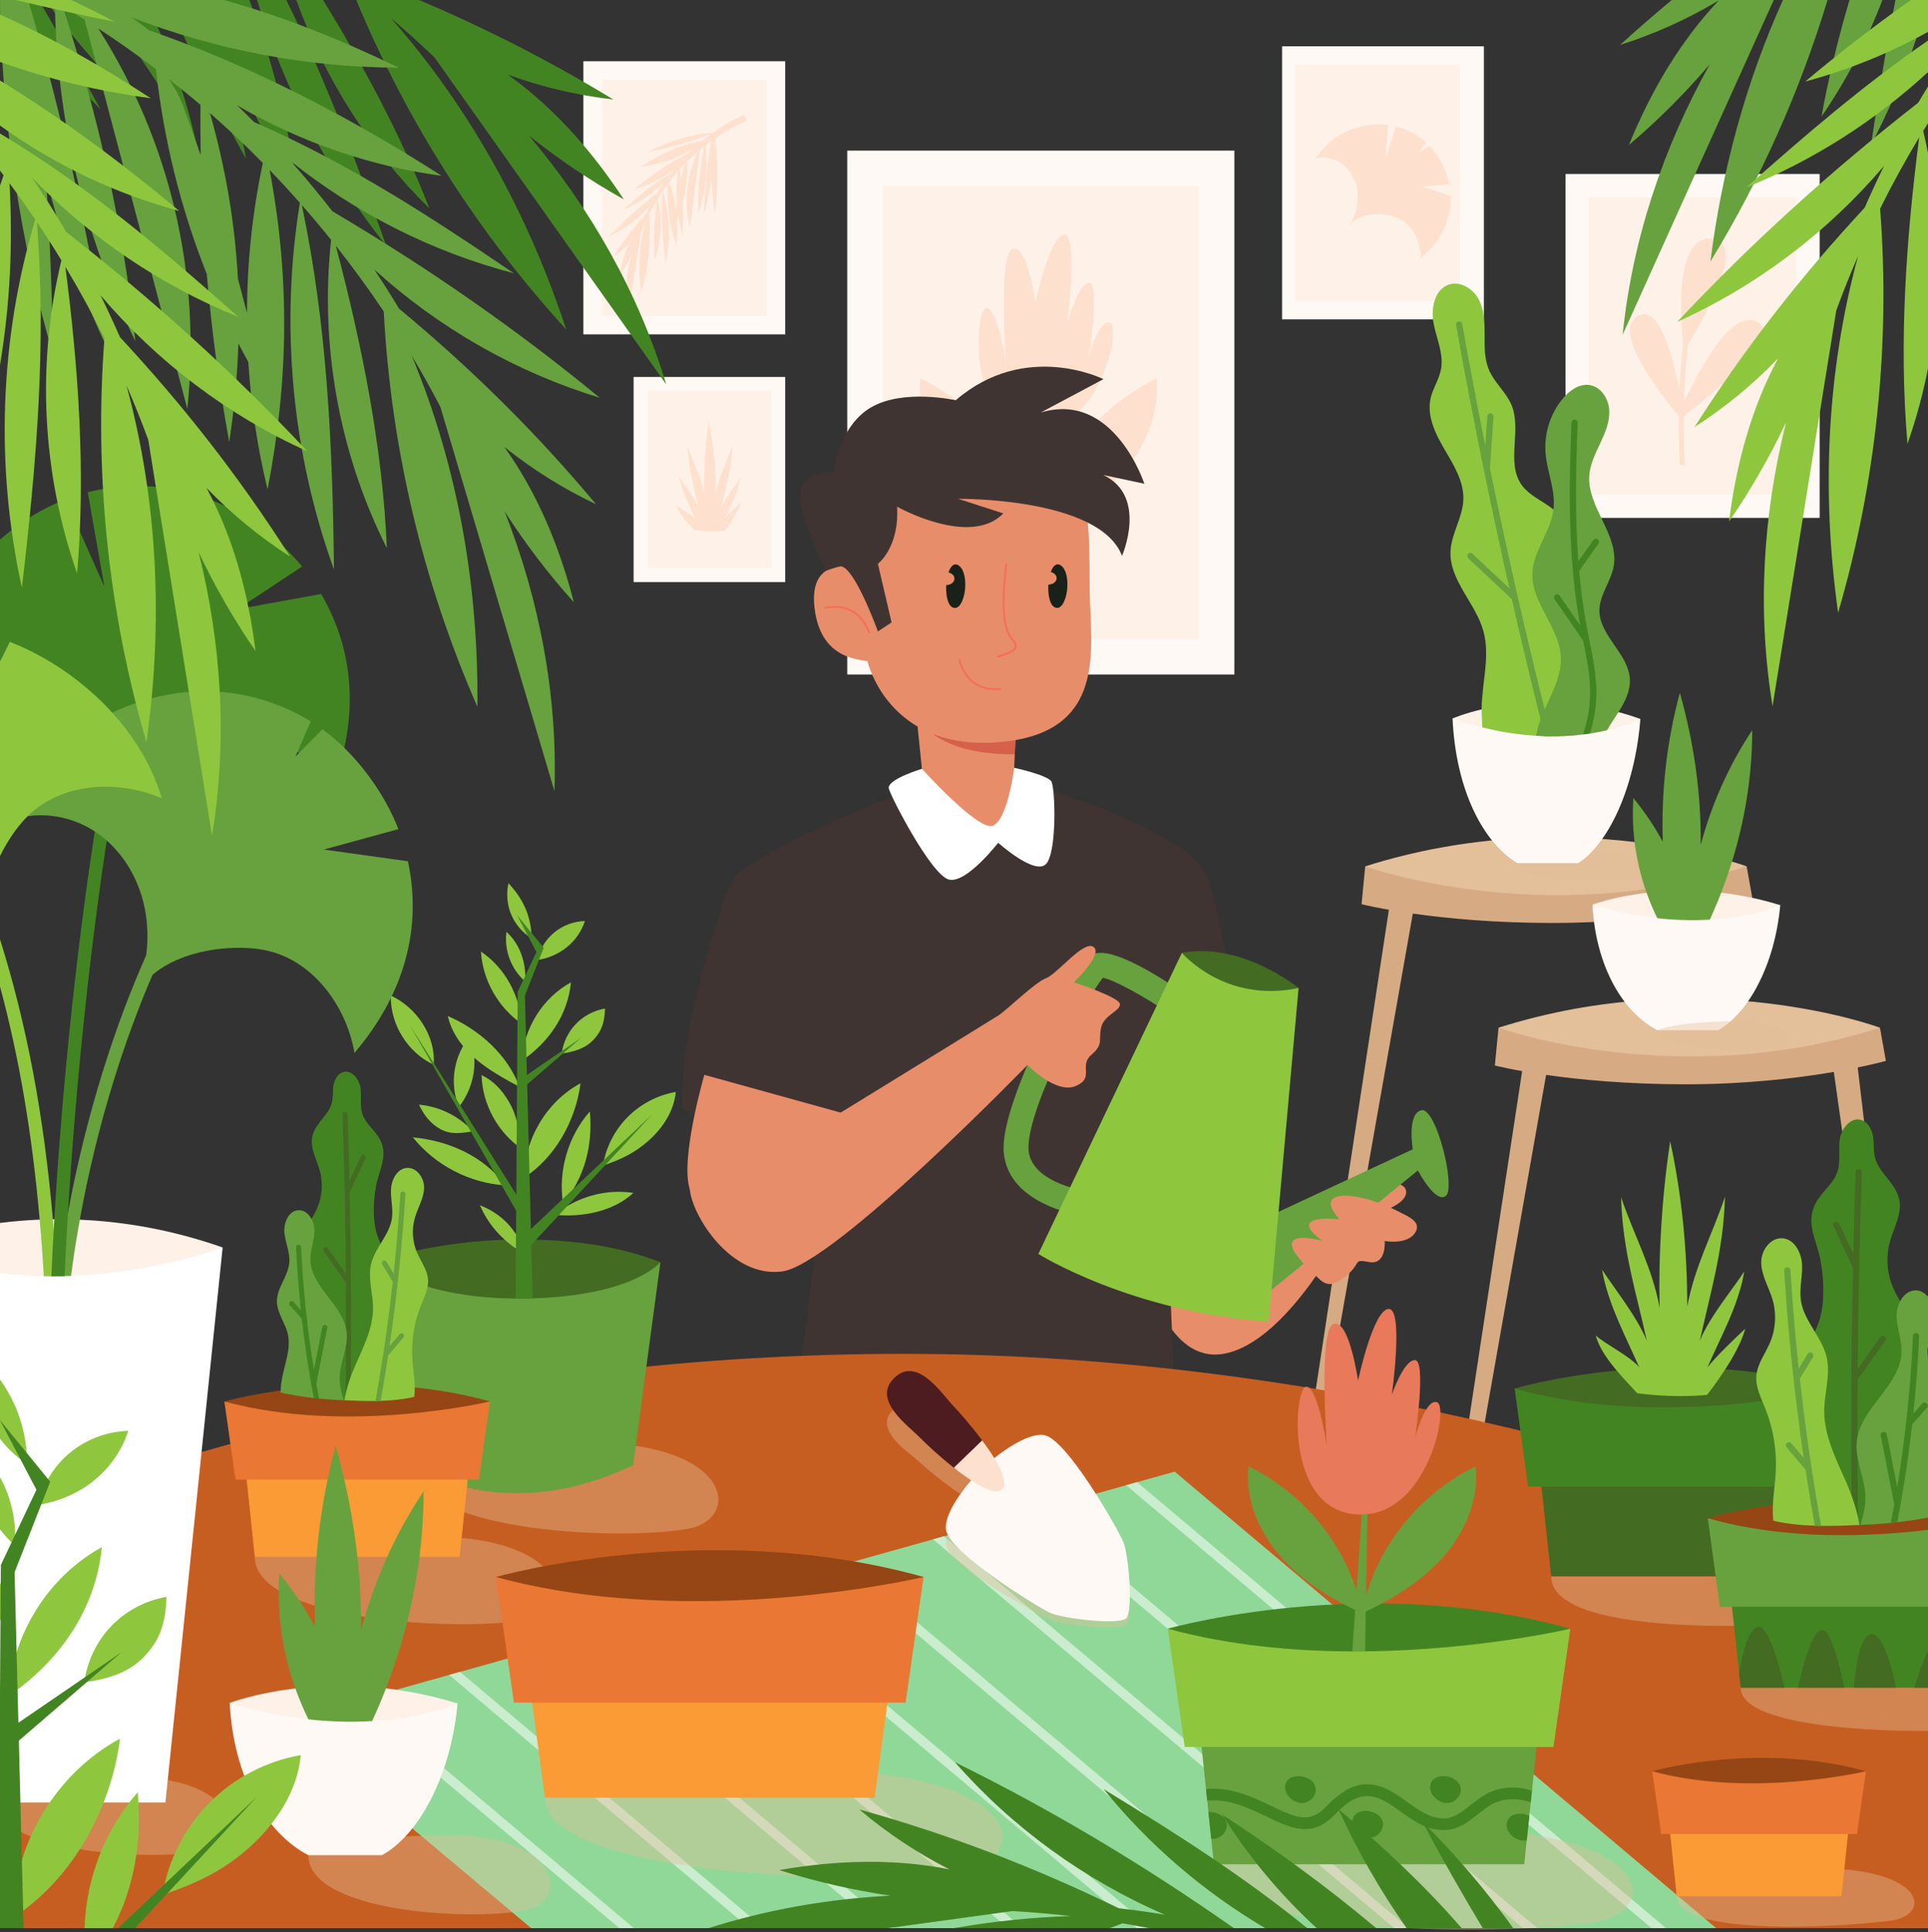 <svg width="500" height="501" viewBox="0 0 500 501" fill="none" xmlns="http://www.w3.org/2000/svg">
<rect x="0" y="0" width="500" height="501" fill="#333333" stroke="none"/>
<g clip-path="url(#clip0_1988_17787)">
<path d="M0 174.61C0.44 172.81 0.89 171.03 1.34 169.22C0.89 169.84 0.45 170.47 0 171.1V174.61Z" fill="#67A23E"/>
<path d="M320.114 174.911V39.061L219.724 39.061L219.724 174.911L320.114 174.911Z" fill="#FFF9F5"/>
<path d="M310.94 48.24H228.9V165.74H310.94V48.24Z" fill="#FEF1E8"/>
<path d="M299.92 98.14C285.57 105.26 274.87 117.82 270.38 133C270.44 129.09 270.52 124.81 270.6 120.43V119.8C270.62 119.75 270.62 119.71 270.6 119.66C270.62 119.18 270.62 118.69 270.65 118.21C270.69 115.81 270.73 113.4 270.77 111.03C285.93 109.46 290.7 84.79 287.88 83.69C284.99 82.57 282.5 92.27 282.5 92.27C282.5 92.27 285.26 73.58 282.5 73.37C279.74 73.16 276.78 83.69 276.78 83.69C276.78 83.69 279.75 60.67 275.98 60.86C272.21 61.05 268.52 78.39 268.52 78.39C268.52 78.39 266.4 63.42 262.59 64.51C258.78 65.59 260.9 94.29 260.9 94.29C260.9 94.29 258.57 79.1 255.67 79.93C252.8 80.75 250.58 111.23 269.26 111.12L268.13 127.35L267.83 131.66C263.11 117.07 252.63 105.05 238.7 98.13C237.76 107.02 241.59 115.96 247.53 122.65C252.98 128.79 260.06 133.25 267.46 136.86L267.4 137.79L266.95 144.21L266.84 145.98L266.82 146.14L266.8 146.73L266.71 148C267.87 148 269.02 148 270.16 147.98C270.2 145.6 270.26 141.83 270.33 137.27C278.03 133.58 285.45 129.02 291.11 122.65C297.03 115.97 300.87 107.03 299.92 98.14Z" fill="#FDE1CE"/>
<path d="M203.63 150.943V97.753L164.32 97.753V150.943H203.63Z" fill="#FFF9F5"/>
<path d="M200.031 101.34H167.911V147.35H200.031V101.34Z" fill="#FEF1E8"/>
<path d="M175.47 131.03C176.12 133.36 178.35 135.57 180.1 137.47C182.5 137.78 184.94 137.87 187.35 137.7C187.53 137.69 187.71 137.67 187.89 137.65C189.5 135.54 191.46 132.7 192.14 130.29C191.06 131.28 188.83 133.43 187.94 134.58C189.23 131.53 191.38 127.8 192.04 123.91C190.61 126.08 188.19 128.95 187.09 131.61C188.24 126.29 189.73 121.59 189.88 115.59C188.5 119.74 186.53 123.28 185.68 127.82C185.69 121.56 185.06 115.3 183.78 109.42C182.78 116.02 182.5 122.57 182.59 127.28C182.6 127.51 182.6 127.74 182.61 127.96C181.76 123.38 179.71 119.84 178.32 115.64C178.48 121.64 180.02 126.29 181.17 131.62C180.08 128.95 177.62 125.9 176.19 123.72C176.84 127.61 179.02 131.53 180.32 134.58C179.42 133.43 176.55 132.02 175.47 131.03Z" fill="#FDE1CE"/>
<path d="M203.63 86.703V15.883L151.29 15.883V86.703L203.63 86.703Z" fill="#FFF9F5"/>
<path d="M198.84 20.66H156.07V81.92H198.84V20.66Z" fill="#FEF1E8"/>
<path d="M159.01 66.54C160.55 65.55 161.97 64.38 163.24 63.06C161.89 65.58 161.12 68.41 160.76 71.31C161.86 69.72 162.82 68.04 163.64 66.3C162.47 70.99 162.17 75.87 162.96 80.67C164.04 73.99 165.11 67.3 166.19 60.62C166.53 59.69 166.9 58.77 167.29 57.86C165.7 63.73 165.43 69.85 166.28 75.93C168.22 69.31 168.94 62.34 168.41 55.46C169.02 54.23 169.68 53.03 170.39 51.85C169.73 56.96 169.35 62.25 169.8 67.38C171.58 62.32 171.86 56.74 170.59 51.53C170.99 50.88 171.4 50.23 171.83 49.59C171.34 55.86 171.85 61.85 172.59 68.11C173.95 61.97 173.71 55.49 171.91 49.46C172.33 48.84 172.77 48.22 173.21 47.62C172.89 53.17 173.62 58.32 175.4 63.65C175.64 61.49 175.68 59.31 175.54 57.14C175.67 56.81 175.8 56.47 175.92 56.14C176.18 57.75 176.55 59.37 177.02 61.03C177.17 58.17 177.18 55.31 177.05 52.45C177.93 48.98 178.34 45.4 178.27 41.82C179.12 40.98 180 40.18 180.9 39.4C178.02 45.56 177.32 52.43 178.9 59.1C179.78 52.36 180.65 45.61 181.53 38.87C181.87 38.59 182.2 38.32 182.55 38.04C181.47 43.85 180.94 49.38 181.08 55.35C182.97 49.72 183.6 43.67 182.91 37.76C183.39 37.39 183.87 37.03 184.35 36.68C184.34 36.78 184.33 36.88 184.32 36.98C183.29 43.21 182.78 49.18 182.52 55.53C183.49 52.59 184.14 49.54 184.5 46.47C184.67 49.47 184.95 52.47 185.3 55.49C186.3 49.01 186.35 42.38 185.47 35.88C188.06 34.11 190.8 32.56 193.63 31.27C193.39 30.69 193.23 30.36 192.99 29.78C190.13 31.06 187.4 32.62 184.83 34.42C178.91 34.9 173.1 36.62 167.88 39.44C173.67 38.28 178.72 36.93 184.15 34.91C183.44 35.43 182.74 35.96 182.05 36.51C176.2 37.49 171.08 40.03 166.04 43.31C170.62 42.71 175.08 41.25 179.14 39.04C178.87 39.29 178.61 39.55 178.35 39.8C173.42 42.26 168.81 45.48 164.6 49.02C168.15 48.07 171.51 46.39 174.42 44.15C174.17 44.46 173.92 44.78 173.67 45.1C169.22 47.77 165.52 50.91 161.61 54.39C165.54 52.8 169.13 50.37 172.08 47.32C171.46 48.23 170.88 49.15 170.32 50.1C165.95 53.51 161.92 57.14 158.11 61.2C162.13 59.39 165.74 56.65 168.6 53.29C168.25 53.99 167.93 54.7 167.61 55.41C164.39 58.92 161.59 62.49 159.01 66.54ZM176.6 46.43C176.51 45.58 176.4 44.74 176.28 43.9C176.75 43.38 177.23 42.88 177.72 42.38C177.49 42.83 177.29 43.26 177.15 43.87C176.95 44.72 176.77 45.58 176.6 46.43ZM175.3 54.66C174.96 52.13 174.37 49.64 173.52 47.23C174.26 46.25 175.04 45.3 175.85 44.38C175.42 47.29 175.31 50.08 175.53 52.87C175.45 53.46 175.37 54.06 175.3 54.66Z" fill="#FDE1CE"/>
<path d="M384.832 82.821V12.001L332.492 12.001V82.821L384.832 82.821Z" fill="#FFF9F5"/>
<path d="M378.541 16.78H335.771V78.04H378.541V16.78Z" fill="#FEF1E8"/>
<path d="M368.91 48.42L375.84 47.78C375.13 44.22 373.23 40.4 370.67 37.74L367.86 39.74L369.76 36.87C369.69 36.81 369.62 36.74 369.55 36.68C367.42 34.88 364.89 33.5 362.02 32.79L359.32 40.98L359.96 32.4C357.83 32.13 355.53 32.23 353.07 32.79C348.07 33.94 344.57 36.4 341.15 41.03C343.87 40.36 346.87 41.3 348.91 43.21C350.95 45.13 352.06 47.93 352.14 50.73C352.22 53.53 351.32 56.31 349.85 58.69C352.14 55.02 358.54 55.04 362.05 56.37C366.15 57.92 368.48 62.53 368.46 66.91C373.85 62.46 376.43 56.86 376.2 50.77L368.91 48.42Z" fill="#FDE1CE"/>
<path d="M471.904 134.298V45.118L405.994 45.118V134.298H471.904Z" fill="#FFF9F5"/>
<path d="M465.881 51.14H412.021V128.28H465.881V51.14Z" fill="#FEF1E8"/>
<path d="M455.351 83.24C451.691 81.82 447.191 85.52 441.981 94.23C439.771 97.93 437.891 101.78 436.711 104.34C436.861 99.29 437.211 94.25 437.771 89.24C438.961 87.36 449.981 69.6 447.041 63.79C446.431 62.6 445.341 61.95 443.791 61.85C442.151 61.75 440.741 62.31 439.591 63.53C434.241 69.2 436.321 87.75 436.481 89.05C436.031 93.07 435.721 97.1 435.531 101.13C434.141 94.04 431.461 83.53 427.581 81.75C426.601 81.3 425.561 81.39 424.591 82.02C423.571 82.67 422.961 83.65 422.781 84.93C421.781 91.79 433.831 106.1 435.341 107.87C435.291 112.12 435.421 116.37 435.651 120.61C436.081 120.62 436.501 120.64 436.931 120.66C436.691 116.42 436.601 112.17 436.641 107.92C439.841 105.47 458.031 91.23 457.211 85.41C457.111 84.71 456.711 83.77 455.351 83.24Z" fill="#FDE1CE"/>
<path d="M452.97 224.66L454.51 233.27C454.51 233.27 433.07 239.34 402.56 239.34C372.05 239.34 353.1 234.47 353.1 234.47L354.05 224.67H452.97V224.66Z" fill="#D6AB83"/>
<path d="M452.97 224.66C452.97 224.66 407.5 207.72 354.05 224.66C354.05 224.66 400.47 241.45 452.97 224.66Z" fill="#E3BF9A"/>
<path opacity="0.4" d="M393.52 223.83C393.52 229.07 415.8 228.99 424.63 227.97C431.01 227.23 429.81 220.88 414.03 220.88C398.25 220.87 393.52 223.83 393.52 223.83Z" fill="#E3BF9A"/>
<path d="M360.66 232.82L340.54 364.87L343.53 366.42L366.89 234.1L360.66 232.82Z" fill="#D6AB83"/>
<path d="M451.05 261.66L446.95 232.82L440.72 234.1L447.32 261.66H451.05Z" fill="#D6AB83"/>
<path d="M487.54 266.5L489.08 275.11C489.08 275.11 467.64 281.18 437.13 281.18C406.62 281.18 387.67 276.31 387.67 276.31L388.62 266.51H487.54V266.5Z" fill="#D6AB83"/>
<path d="M487.54 266.5C487.54 266.5 442.07 249.56 388.62 266.5C388.61 266.5 435.03 283.29 487.54 266.5Z" fill="#E3BF9A"/>
<path d="M395.22 274.66L375.1 406.71L378.09 408.26L401.46 275.93L395.22 274.66Z" fill="#D6AB83"/>
<path d="M481.52 274.66L497.65 411.3L494.66 412.85L475.29 275.93L481.52 274.66Z" fill="#D6AB83"/>
<path d="M429.8 267.15H445.53C452.99 263.12 460.2 250.88 461.69 234.73L412.98 234.61C413.84 250.84 421.04 262.63 429.8 267.15Z" fill="#FFF9F5"/>
<path d="M461.69 234.72C461.69 234.72 454.98 237.79 443.42 238.47C442.15 238.55 440.82 238.6 439.43 238.61H438.36C438.18 238.61 438 238.6 437.83 238.6C436.45 238.58 435.01 238.53 433.52 238.43C432.31 238.35 431.07 238.24 429.8 238.1C424.68 237.53 419.04 236.45 412.98 234.61C412.98 234.61 418.31 232.55 427.02 231.52C428.67 231.32 430.44 231.16 432.32 231.07C433.68 231 435.09 230.95 436.56 230.95C437.24 230.95 437.93 230.95 438.63 230.97C439.2 230.98 439.79 230.99 440.38 231.03C442.3 231.11 444.3 231.26 446.36 231.51C451.17 232.04 456.31 233.06 461.69 234.72Z" fill="#FEF1E8"/>
<path d="M441.05 219.12C441.2 206.07 439.42 193.12 435.65 179.65C432.25 192.21 430.77 205.29 431.23 218.3C429.05 214.26 426.47 210.45 423.6 206.97C423.02 215.28 424.23 223.68 427.02 231.52C427.82 233.77 428.75 235.97 429.8 238.1C431.07 238.25 432.32 238.35 433.52 238.43C435.01 238.53 436.45 238.58 437.83 238.6C438.01 238.6 438.19 238.61 438.36 238.61H439.43C440.82 238.6 442.15 238.55 443.42 238.47C444.48 236.17 445.46 233.84 446.36 231.5C451.55 218.1 454.39 204.04 454.43 189.33C448.37 198.43 443.86 208.55 441.05 219.12Z" fill="#67A23E"/>
<path d="M393.52 223.83H409.25C416.71 219.18 423.92 205.07 425.41 186.44L376.7 186.31C377.55 205.02 384.76 218.63 393.52 223.83Z" fill="#FFF9F5"/>
<path d="M425.41 186.44C425.41 186.44 422.33 188.07 416.75 189.37C415.42 189.68 413.94 189.97 412.33 190.21C411.76 190.3 411.16 190.38 410.55 190.45C410.09 190.51 409.62 190.56 409.13 190.61C407.04 190.82 404.75 190.94 402.3 190.93C401.75 190.93 401.18 190.91 400.62 190.9C399.88 190.88 399.12 190.85 398.36 190.8C394.11 190.54 389.43 189.88 384.39 188.62C381.92 188.01 379.34 187.24 376.7 186.32C376.7 186.32 379.45 185.09 384.24 183.96C387.89 183.09 392.72 182.29 398.43 182.12C398.98 182.1 399.53 182.1 400.1 182.09C400.54 182.09 400.99 182.09 401.44 182.1C404.66 182.14 408.11 182.4 411.75 182.97C411.9 182.99 412.04 183.02 412.19 183.04C412.72 183.12 413.25 183.21 413.79 183.31C415.72 183.67 417.71 184.11 419.73 184.66C421.59 185.16 423.48 185.75 425.41 186.44Z" fill="#FEF1E8"/>
<path d="M413.99 178.87C413.46 179.91 412.87 180.96 412.28 181.99C412.1 182.31 411.92 182.64 411.75 182.96C410.42 185.43 409.26 187.93 409.14 190.61C407.05 190.82 404.76 190.94 402.31 190.93C401.76 190.93 401.19 190.91 400.63 190.9C399.89 190.88 399.13 190.85 398.37 190.8C394.12 190.54 389.44 189.88 384.4 188.62C384.34 187.4 384.3 186.2 384.26 185.06C384.24 184.69 384.24 184.32 384.24 183.95C384.26 177.19 386.53 170.28 384.69 163.63C382.68 156.36 375.84 150.5 376.17 142.98C376.37 138.38 379.31 134.23 379.5 129.63C379.7 124.92 377.03 120.64 374.64 116.57C372.25 112.51 369.97 107.86 371.01 103.26C371.6 100.69 373.19 98.42 373.69 95.82C374.45 91.87 372.6 87.96 371.81 84.02C371.02 80.08 371.98 75.01 375.8 73.78C378.78 72.83 382.04 74.9 383.5 77.66C384.95 80.43 385.02 83.68 385 86.81C384.98 89.93 384.94 93.17 386.19 96.03C387.62 99.31 390.61 101.72 391.99 105.02C394.7 111.54 390.52 119.93 394.59 125.71C396.61 128.57 400.17 129.93 402.87 132.12C403.66 132.76 404.38 133.47 404.96 134.31C408.83 139.89 404.99 147.76 406.93 154.27C407.42 155.9 408.25 157.38 409.22 158.8C409.88 159.77 410.61 160.72 411.34 161.66C413.55 164.52 415.75 167.35 416.06 170.86C416.32 173.69 415.31 176.3 413.99 178.87Z" fill="#8EC73E"/>
<path d="M402.31 190.93C401.76 190.93 401.19 190.91 400.63 190.9C400.27 189.45 399.89 188 399.53 186.56C399.16 185.08 398.79 183.6 398.43 182.12C396.22 173.23 394.1 164.31 392.06 155.36L380.75 144.77C380.43 144.46 380.41 143.95 380.72 143.63C381.02 143.3 381.54 143.28 381.86 143.59L391.44 152.56C389.13 142.36 386.93 132.14 384.83 121.9C384.8 121.83 384.79 121.75 384.78 121.67C382.23 109.21 379.82 96.74 377.61 84.28C377.53 83.84 377.83 83.42 378.26 83.34C378.7 83.26 379.12 83.55 379.2 83.99C381.07 94.49 383.07 105 385.18 115.51L385.7 107.93C385.73 107.49 386.11 107.16 386.57 107.18C387.01 107.21 387.35 107.6 387.31 108.05L386.4 121.47C390.56 141.77 395.13 162.03 400.12 182.09C400.27 182.74 400.43 183.38 400.6 184.01C401.14 186.32 401.72 188.63 402.31 190.93Z" fill="#67A23E"/>
<path d="M419.73 184.66C418.74 186.22 417.67 187.77 416.75 189.37C415.42 189.68 413.94 189.97 412.33 190.21C411.76 190.3 411.16 190.38 410.55 190.45C410.09 190.51 409.62 190.56 409.13 190.61C407.04 190.82 404.75 190.94 402.3 190.93C401.75 190.93 401.18 190.91 400.62 190.9C399.88 190.88 399.12 190.85 398.36 190.8C398.58 189.61 398.88 188.43 399.27 187.28C399.35 187.04 399.44 186.79 399.53 186.55C399.85 185.69 400.2 184.84 400.57 184C400.85 183.36 401.14 182.72 401.44 182.08C403.19 178.28 404.97 174.5 404.78 170.39C404.42 162.67 397.14 156.4 397.41 148.68C397.62 142.83 402.16 137.91 402.87 132.11C402.88 132.07 402.88 132.02 402.89 131.98C403.43 127.14 401.23 122.43 400.82 117.58C400.39 112.52 402.02 107.33 405.24 103.41C406.99 101.28 409.56 99.43 412.28 99.86C415.22 100.33 417.17 103.41 417.33 106.38C417.49 109.35 416.29 112.2 415.02 114.9C413.75 117.58 412.37 120.33 412.16 123.29C411.55 131.51 419.91 138.67 418.5 146.79C417.82 150.74 414.86 154.16 414.79 158.17C414.68 164.75 422.21 169.38 422.67 175.95C422.89 179.12 421.46 181.91 419.73 184.66Z" fill="#67A23E"/>
<path d="M414.53 140.99L409.54 148.04C409.94 152.65 410.53 157.17 411.34 161.66C411.42 162.15 411.51 162.64 411.61 163.13C411.81 164.17 412.02 165.2 412.23 166.24C413.03 170.2 413.86 174.3 413.98 178.44C413.98 178.59 413.99 178.72 413.99 178.87C414.01 180.35 413.94 181.84 413.79 183.31C413.52 185.65 413.04 187.96 412.33 190.21C411.76 190.3 411.16 190.38 410.55 190.45C411.36 188.05 411.91 185.56 412.18 183.03C412.22 182.68 412.25 182.33 412.28 181.99C412.36 180.83 412.39 179.65 412.36 178.49C412.25 174.49 411.44 170.46 410.65 166.56C410.62 166.41 410.59 166.25 410.55 166.09L403.14 155.38C402.89 155.01 402.98 154.51 403.34 154.25C403.71 154 404.21 154.09 404.47 154.46L409.78 162.15C409.58 161.03 409.39 159.92 409.21 158.79C406.82 143.58 406.79 127.95 407.53 109.57C407.55 109.13 407.93 108.79 408.37 108.79C408.81 108.81 409.16 109.19 409.15 109.63C408.62 122.72 408.49 134.4 409.32 145.52L413.2 140.05C413.46 139.68 413.96 139.6 414.32 139.86C414.7 140.13 414.79 140.63 414.53 140.99Z" fill="#438422"/>
<path d="M344.9 325.21C344.9 325.21 331.69 348.6 317.31 351.07C302.93 353.55 297.69 331.2 297.69 331.2L344.9 325.21Z" fill="#E88D6A"/>
<path d="M210.41 296.2C194.13 297.75 176.85 287.47 176.85 287.47C176.85 266.65 184.04 245.7 187.79 233.18H187.8C188.34 231.3 189.23 229.58 190.4 228.08C191.65 223.37 233.33 203.68 250.12 201.03C260.52 199.39 296.96 212 308.81 221.95C309.07 222.16 309.32 222.38 309.57 222.61C309.61 222.64 309.65 222.68 309.69 222.71L309.68 222.72C311.6 224.55 313.04 226.87 313.78 229.49H313.79C317.54 242.01 320.22 261.35 323.48 284.04C318.23 287.17 308.31 289.66 301.3 291.12C303.39 328.48 304.52 359.72 304.52 359.72C255.32 374.98 207.44 356.82 207.44 356.82L215 294.96L210.41 296.2Z" fill="#403433"/>
<path d="M178.89 308.39C176.31 300.62 182.66 278.73 182.66 278.73L219.33 288.88C219.33 288.88 183.41 321.99 178.89 308.39Z" fill="#E88D6A"/>
<path d="M239.7 205.29L235.91 168.55L263.92 182.81L263.65 184.15L262.87 202.63C262.65 207.92 262.86 213.25 257.31 214.15C250.66 215.22 240.33 211.38 239.7 205.29Z" fill="#E88D6A"/>
<path d="M263.17 195.62L263.65 184.15L263.92 182.81L235.91 168.55L237.7 185.89C242.7 193.4 252.59 195.65 263.17 195.62Z" fill="#D5614A"/>
<path d="M282.59 153.35C282.47 144.59 282.99 132 279.49 122.84C279.49 122.83 279.49 122.83 279.48 122.82C279.48 122.81 279.47 122.81 279.47 122.8C277.92 118.77 275.59 115.43 272.08 113.35C268.24 110.58 262.89 108.8 254.87 108.16C238.01 106.82 227.05 113.13 219.71 124.11C214.24 132.29 216.57 143.03 217.69 146.9C214.57 147.18 210.24 149.06 211.23 157.6C212.74 170.65 222.19 170.91 224.98 171.47C224.98 171.47 230.18 194.7 258.84 192.48C287.49 190.25 282.8 168.06 282.59 153.35Z" fill="#E88D6A"/>
<path d="M259.47 178.66C250.37 179.53 248.82 171.09 248.82 171.09" stroke="#F27153" stroke-width="0.5" stroke-miterlimit="10" stroke-linecap="round" stroke-linejoin="round"/>
<path d="M260.95 146.35C259.93 155.16 259.8 162.9 262.48 165.74C265.17 168.57 261.46 169.37 258.77 170.28" stroke="#F27153" stroke-width="0.5" stroke-miterlimit="10" stroke-linecap="round" stroke-linejoin="round"/>
<path d="M247.53 150.04C247.53 149.28 246.87 148.66 245.98 148.45C246.52 146.86 247.39 145.88 248.52 146.58C251.77 148.58 250.24 158.76 247.15 157.55C245.76 157.01 245.25 154.33 245.39 151.73C246.58 151.71 247.53 150.97 247.53 150.04Z" fill="#192119"/>
<path d="M274.02 149.92C274.02 149.17 273.38 148.55 272.51 148.33C273.05 146.8 273.91 145.9 275.01 146.57C278.26 148.57 276.73 158.75 273.64 157.54C272.23 156.99 271.72 154.24 271.89 151.6C273.07 151.59 274.02 150.84 274.02 149.92Z" fill="#192119"/>
<path d="M214.04 157.6C223 155.81 225.4 164.05 225.4 164.05" stroke="#F27153" stroke-width="0.5" stroke-miterlimit="10" stroke-linecap="round" stroke-linejoin="round"/>
<path d="M239.09 199.37C239.09 199.37 253.35 215.2 257.31 214.15C261.27 213.1 263.02 199.1 263.02 199.1C263.02 199.1 271.69 200.97 272.67 202.67C273.65 204.37 274.17 221.01 271.27 224.05C268.37 227.09 258.86 218.54 258.86 218.54C258.86 218.54 250.7 229.12 246.15 228.1C241.6 227.09 231.18 206.92 230.51 204.53C229.83 202.15 239.09 199.37 239.09 199.37Z" fill="white"/>
<path d="M282.63 315.64C282.41 315.62 277.23 315 271.97 312.71C262.33 308.5 260.28 302.2 260.26 297.66C260.21 284.56 278.18 250.6 282.91 247.76C284.2 246.99 288.11 244.64 307.2 257.67L303.55 263.02C296.45 258.18 288.61 253.97 286.04 253.57C282.28 257.84 266.68 286.51 266.72 297.64C266.76 307.16 283.19 309.2 283.36 309.22L282.63 315.64Z" fill="#67A23E"/>
<path d="M356.99 314.63C356.99 314.63 365.24 312.35 364.64 308.78C364.04 305.21 354.19 307.23 354.19 307.23L356.99 314.63Z" fill="#E88D6A"/>
<path d="M326 316.84L366.38 298.03C366.38 298.03 364.81 288.83 368.61 287.91C372.42 286.99 377.63 307.94 374.96 310.11C372.29 312.28 367.71 303.51 367.71 303.51L326 337.55V316.84Z" fill="#67A23E"/>
<path d="M306.51 247.08L269.28 325.17C269.28 325.17 293.46 340.37 329.02 342.71L336.77 256.21L306.51 247.08Z" fill="#8EC73E"/>
<path d="M306.51 247.08C306.51 247.08 317.52 260.25 336.77 256.21C336.76 256.21 322.26 244.23 306.51 247.08Z" fill="#436B22"/>
<path d="M195.29 302.49C195.29 302.49 256.37 264.97 258.86 263.36C261.35 261.75 268.32 254.78 271.26 253.68C274.2 252.58 281.04 243.71 283.6 245.57C286.17 247.43 278.49 254.72 278.49 254.72C278.49 254.72 290.16 258.54 290.43 260.33C290.71 262.12 286.26 263.17 285.55 266.5C284.84 269.83 286.26 270.74 282.98 273.59C279.7 276.43 284.02 279.53 278.92 281.65C273.83 283.77 266.46 276.16 266.46 276.16C266.46 276.16 216.24 327.95 202.83 329.71C189.42 331.47 179.38 315.01 178.9 308.38C178.41 301.75 195.29 302.49 195.29 302.49Z" fill="#E88D6A"/>
<path d="M340.09 329.87C344.54 323.44 349.13 317.11 353.68 310.75C364.14 314.62 368.86 316.23 367.13 319.43C365.21 322.97 359.1 321.8 359.1 321.8C359.1 321.8 359.65 328.15 355 327.26C350.35 326.38 353.6 327.72 348.04 331.67C343.68 334.77 342.65 331.63 340.09 329.87Z" fill="#E88D6A"/>
<path d="M363.12 314.42C353.06 308.92 339.75 307.73 347.38 316.18C347.38 316.18 333.1 314.53 342.94 321.77C342.94 321.77 325.16 316.77 342.88 332.26L363.12 314.42Z" fill="#E88D6A"/>
<path d="M217.69 146.9C221.26 145.95 227.67 163.74 227.67 163.74L231.22 161.41L227.67 146.2C227.67 146.2 233.25 142.08 232.65 131.4C232.65 131.4 251.58 142.04 260.2 133.13L248.48 129.35C248.48 129.35 285.19 128.94 290.98 144.14C290.98 144.14 297.74 128.73 286.16 123.18L296.77 125.44C296.77 125.44 288.89 101.24 269.92 106.97L286.16 98.32C286.16 98.32 265.95 88.18 247.86 103.79C247.86 103.79 234.3 100.73 225.87 105.65C217.45 110.57 216.21 122.41 216.21 122.41C216.21 122.41 208.61 122.08 207.58 127.22C206.55 132.36 214.23 148 214.23 148C214.23 148 215.87 147.38 217.69 146.9Z" fill="#403433"/>
<path d="M500 500V404.65C448.96 384.19 348.74 351.08 234.39 351.08C127.12 351.08 44.71 376.55 0 394.48V500H500Z" fill="#C75E21"/>
<path d="M445.05 500L304.64 381.62L73.75 446.31L137.75 500H445.05Z" fill="#90D898"/>
<path d="M331.96 500L219.76 405.4L216.94 406.2L328.2 500H331.96Z" fill="#CAEDCE"/>
<path d="M365.32 500L244.8 398.39L241.98 399.18L361.56 500H365.32Z" fill="#CAEDCE"/>
<path d="M298.59 500L194.72 412.42L191.89 413.21L294.83 500H298.59Z" fill="#CAEDCE"/>
<path d="M398.69 500L269.85 391.37L267.02 392.16L394.93 500H398.69Z" fill="#CAEDCE"/>
<path d="M432.06 500L294.89 384.35L292.06 385.15L428.29 500H432.06Z" fill="#CAEDCE"/>
<path d="M164.37 500L93.98 440.65L91.15 441.44L160.61 500H164.37Z" fill="#CAEDCE"/>
<path d="M265.23 500L169.67 419.44L166.85 420.23L261.46 500H265.23Z" fill="#CAEDCE"/>
<path d="M198.12 500L119.3 433.55L116.48 434.34L194.35 500H198.12Z" fill="#CAEDCE"/>
<path d="M231.86 500L144.63 426.45L141.81 427.25L228.1 500H231.86Z" fill="#CAEDCE"/>
<path opacity="0.4" d="M314.811 483.44C314.811 501.29 384.171 502.28 411.991 498.78C432.101 496.25 428.331 474.61 378.601 474.61C328.861 474.61 314.811 483.44 314.811 483.44Z" fill="#E3BF9A"/>
<path d="M395.29 483.44H314.81L311.42 451.18H398.68L395.29 483.44Z" fill="#67A23E"/>
<path d="M395.95 477.2C395.72 477.26 395.49 477.3 395.26 477.3C393.14 477.37 390.7 475.44 390.73 473.2C390.78 470.28 394.27 469.73 396.61 470.89L395.95 477.2ZM358.66 473.16C358.71 469.03 350.78 468.08 350.71 472.48C350.67 474.72 353.12 476.65 355.24 476.58C357.01 476.52 358.64 474.96 358.66 473.16ZM318.15 473.42C318.18 471.06 315.6 469.74 313.38 469.87L314.11 476.8C314.32 476.83 314.53 476.85 314.73 476.84C316.5 476.78 318.13 475.22 318.15 473.42ZM333.26 463.46C333.22 465.7 335.67 467.63 337.79 467.56C339.56 467.5 341.19 465.94 341.22 464.14C341.26 460.02 333.33 459.07 333.26 463.46ZM385.09 465.41C383.77 466.18 382.56 467.14 381.4 468.06C379.25 469.76 377.22 471.37 374.87 471.52C371.19 471.73 368.18 469.58 364.99 467.3C363.58 466.29 362.13 465.25 360.61 464.42C352.93 460.24 347.88 464.41 343.76 468.65C340.29 472.22 337.09 471.73 332.4 469.57C331.59 469.19 330.78 468.81 329.99 468.44C324.48 465.82 319.25 463.35 312.76 463.93L313.08 466.94C318.73 466.45 323.39 468.65 328.7 471.18C329.5 471.56 330.31 471.95 331.14 472.33C336.64 474.87 341.27 475.58 345.93 470.78C350.42 466.16 353.86 464.21 359.16 467.1C360.52 467.84 361.84 468.78 363.23 469.78C366.71 472.27 370.31 474.85 375.05 474.56C378.36 474.36 380.86 472.38 383.28 470.46C384.41 469.56 385.48 468.71 386.62 468.05C389.57 466.33 393.35 466.09 396.97 467.38C396.97 467.38 396.98 467.38 396.98 467.39L397.3 464.33C393.04 462.98 388.63 463.35 385.09 465.41ZM370.88 463.46C370.84 465.7 373.29 467.63 375.41 467.56C377.18 467.5 378.81 465.94 378.84 464.14C378.88 460.02 370.95 459.07 370.88 463.46Z" fill="#438422"/>
<path d="M402.861 453.03H307.241L302.851 422.35H407.241L402.861 453.03Z" fill="#8EC73E"/>
<path d="M407.25 422.35C407.25 422.35 383.78 427.92 354.02 428.22C352.93 428.24 351.82 428.24 350.7 428.24C335.44 428.2 318.76 426.69 302.84 422.35C302.84 422.35 317.53 418.16 339.28 416.48C340.44 416.39 341.59 416.31 342.8 416.24C343.04 416.22 343.28 416.22 343.52 416.2C344.7 416.13 345.88 416.07 347.1 416.03C347.78 415.99 348.48 415.96 349.17 415.94C349.74 415.92 350.31 415.9 350.89 415.87H351.55C351.88 415.85 352.23 415.85 352.58 415.85C353.13 415.83 353.67 415.83 354.22 415.83C370.29 415.63 388.7 417.18 407.25 422.35Z" fill="#438422"/>
<path d="M355.07 365.15C355.07 365.15 354.96 371.74 354.81 380.74C354.72 386.39 354.61 393.01 354.5 399.56C354.48 400.02 354.48 400.5 354.46 400.96C354.48 401 354.48 401.05 354.46 401.09V401.7C354.37 406.68 354.29 411.55 354.22 415.83C354.13 421.16 354.07 425.59 354.02 428.23C352.93 428.25 351.82 428.25 350.7 428.25L350.79 427.03L350.81 426.46L350.83 426.31L350.94 424.61L351.38 418.43L351.47 417.14L351.49 416.79L351.56 415.87L352.08 408.36L354 380.68L355.07 365.15Z" fill="#67A23E"/>
<path d="M353.57 392.73C333.11 393.5 335.49 360.53 338.56 359.65C341.63 358.77 344.1 374.88 344.1 374.88C344.1 374.88 341.85 344.44 345.9 343.29C349.94 342.14 352.19 358.02 352.19 358.02C352.19 358.02 356.11 339.64 360.1 339.43C364.1 339.22 360.95 361.65 360.95 361.65C360.95 361.65 364.09 352.48 367.01 352.71C369.93 352.93 367.01 372.76 367.01 372.76C367.01 372.76 369.66 362.46 372.72 363.65C375.79 364.83 370.45 392.09 353.57 392.73Z" fill="#E8795A"/>
<path d="M353.35 418.43C345.55 414.79 337.97 410.28 332.26 403.83C326.54 397.39 322.85 388.79 323.76 380.22C339.01 387.8 349.97 401.74 353.35 418.43Z" fill="#67A23E"/>
<path d="M353.1 418.43C360.9 414.79 368.48 410.28 374.19 403.83C379.91 397.39 383.6 388.79 382.69 380.22C367.44 387.8 356.48 401.74 353.1 418.43Z" fill="#67A23E"/>
<path opacity="0.4" d="M434.84 491.74C434.84 501.82 474.37 500.08 490.07 498.1C501.42 496.67 499.29 484.46 471.23 484.46C443.16 484.46 434.84 491.74 434.84 491.74Z" fill="#E3BF9A"/>
<path d="M477.56 491.74H434.84L433.04 474.61H479.36L477.56 491.74Z" fill="#FA9B35"/>
<path d="M481.58 475.6H430.82L428.49 459.31H483.91L481.58 475.6Z" fill="#EA7734"/>
<path d="M428.49 459.31C428.49 459.31 455.89 451.49 483.9 459.31C483.91 459.31 454.27 466.36 428.49 459.31Z" fill="#954614"/>
<path opacity="0.4" d="M106.94 379.95C106.94 396.48 157.4 399.77 177.9 396.54C192.72 394.2 189.94 374.17 153.29 374.17C116.64 374.16 106.94 379.95 106.94 379.95Z" fill="#E3BF9A"/>
<path d="M96.89 327.31L106.94 379.94C106.94 379.94 129.78 396.33 164.2 379.94L171.27 327.31H96.89Z" fill="#67A23E"/>
<path d="M171.27 327.31C171.27 327.31 164.45 335.9 138.13 336.68C137.6 336.69 137.07 336.71 136.52 336.71C135.73 336.72 134.91 336.73 134.07 336.73H133.7C133.32 336.73 132.92 336.72 132.55 336.71C108.38 336.38 96.89 327.31 96.89 327.31C96.89 327.31 112.34 321.62 133.82 321.42C133.9 321.41 133.99 321.41 134.07 321.41C134.9 321.4 135.73 321.4 136.56 321.41C136.95 321.42 137.35 321.43 137.75 321.43C148.06 321.66 159.55 322.78 171.27 327.31Z" fill="#436B22"/>
<path d="M112.46 276.1C105.72 272.96 101.17 265.62 101.36 258.19C108.08 261.25 113.09 268.75 112.46 276.1Z" fill="#8EC73E"/>
<path d="M121.91 268.73C117.65 273.65 116.48 281.04 119.02 287.04C123.13 281.74 124.08 275.07 121.91 268.73Z" fill="#8EC73E"/>
<path d="M122.64 293.38C119.06 289.44 113.96 286.91 108.66 286.46C109.95 289.2 111.66 291.44 114.33 292.86C117 294.29 119.65 293.84 122.64 293.38Z" fill="#8EC73E"/>
<path d="M135.6 298.13C129.22 293.9 125.09 286.46 124.89 278.81C128.36 280.38 131.02 283.64 132.7 287.05C134.37 290.47 134.74 294.42 135.6 298.13Z" fill="#8EC73E"/>
<path d="M156.91 261.53C154.06 262.01 151.37 263.43 149.36 265.51C147.35 267.59 146.04 270.33 145.67 273.2C148.91 272.75 151.87 271.89 154.07 269.47C156.26 267.06 156.76 264.79 156.91 261.53Z" fill="#8EC73E"/>
<path d="M151.69 238.84C148.82 238.91 145.99 239.96 143.77 241.78C141.55 243.6 139.96 246.17 139.32 248.96C145.06 248.09 149.88 244.36 151.69 238.84Z" fill="#8EC73E"/>
<path d="M137.87 243.34C135.52 241.89 133.64 239.69 132.57 237.15C131.5 234.6 131.26 231.72 131.87 229.03C135.76 233.21 137.76 237.63 137.87 243.34Z" fill="#8EC73E"/>
<path d="M136.19 254.5C132.58 251.37 130.69 246.37 131.34 241.64C134.86 244.79 136.51 249.78 136.19 254.5Z" fill="#8EC73E"/>
<path d="M135.29 265.48C129.19 261.27 125.18 254.16 124.72 246.76C130.87 250.87 134.82 258.1 135.29 265.48Z" fill="#8EC73E"/>
<path d="M148.07 254.74C140.74 258.74 135.75 266.72 135.36 275.06C142.35 270.24 147.25 263.19 148.07 254.74Z" fill="#8EC73E"/>
<path d="M134.73 281.86C130.77 279.71 126.77 277.54 123.36 274.61C119.94 271.67 117.11 267.87 116.13 263.47C124.29 267.01 131.64 273.51 134.73 281.86Z" fill="#8EC73E"/>
<path d="M131.11 307.39C121.83 306.83 112.87 302.19 107.07 294.93C116.61 295.88 125.3 299.78 131.11 307.39Z" fill="#8EC73E"/>
<path d="M156.36 302.26C157.12 297.54 159.39 293.08 162.75 289.69C166.11 286.29 170.54 283.98 175.25 283.16C174.84 288.01 171.85 292.56 168.21 295.79C164.57 299.02 160.97 300.69 156.36 302.26Z" fill="#8EC73E"/>
<path d="M146.02 312.07C144.7 303.62 147.32 294.64 152.97 288.22C153.77 296.91 151.65 305.41 146.02 312.07Z" fill="#8EC73E"/>
<path d="M164.28 309.34C157.09 308.24 149.47 310.37 143.89 315.04C151.11 315.68 158.92 314.22 164.28 309.34Z" fill="#8EC73E"/>
<path d="M136.13 325.12C130.95 322.43 126.75 317.9 124.46 312.54C130.26 314.79 134.32 319.17 136.13 325.12Z" fill="#8EC73E"/>
<path d="M150.55 280.91C141.77 285.64 135.95 295.4 135.94 305.37C144.04 300.11 149.35 290.48 150.55 280.91Z" fill="#8EC73E"/>
<path d="M135.1 316.1L106.14 265.59L135.69 312.63L135.1 316.1Z" fill="#438422"/>
<path d="M135.69 320.61L169.24 288.87L136.57 324.13L135.69 320.61Z" fill="#438422"/>
<path d="M135.1 279.8V282.58L150.75 269.09L135.1 279.8Z" fill="#438422"/>
<path d="M137.75 321.44L138.13 336.68C137.6 336.69 137.07 336.71 136.52 336.71C135.73 336.72 134.91 336.73 134.07 336.73H133.7L133.81 321.42L134.26 257.16L139.12 246.89L134.12 237.35L141 245.79L136.13 258.15L137.75 321.44Z" fill="#438422"/>
<path opacity="0.4" d="M34.15 460.89C13.71 460.89 3.85 463.58 0 465.04V471.14C8.28 480.75 39.45 482.43 53.02 480.04C64.38 478.04 62.25 460.89 34.15 460.89Z" fill="#E3BF9A"/>
<path d="M0 323.5V467.42H42.9L57.74 323.5H0Z" fill="white"/>
<path d="M20.69 316.29C19.61 316.23 18.57 316.2 17.53 316.19C17.45 316.19 17.37 316.17 17.3 316.19C16.22 316.17 15.14 316.15 14.09 316.17H13.7C12.54 316.19 11.4 316.22 10.28 316.27C6.61 316.42 3.18 316.73 -0.01 317.13V330.15C3.85 330.62 7.65 330.86 11.35 330.93C12.01 330.94 12.67 330.95 13.32 330.95C13.81 330.95 14.3 330.95 14.78 330.93H15C15.58 330.93 16.16 330.92 16.75 330.9C17.31 330.89 17.86 330.88 18.41 330.86C40.67 329.99 57.73 323.48 57.73 323.48C44.28 318.77 31.74 316.76 20.69 316.29Z" fill="#FEF1E8"/>
<path d="M13.95 318.89C13.87 317.98 13.79 317.08 13.71 316.17C11.35 289.1 6.9 265.52 0 243.57V255.8C4.98 274.28 8.34 294.09 10.29 316.27C10.71 321.04 11.07 325.93 11.36 330.94C12.02 330.95 12.68 330.96 13.33 330.96C13.82 330.96 14.31 330.96 14.79 330.95C14.54 326.86 14.27 322.84 13.95 318.89Z" fill="#8EC73E"/>
<path d="M59.06 218.3C54.02 224.13 46.71 236.12 39.54 252.81C32.3 269.67 25.2 291.32 20.7 316.28C19.83 321.03 19.07 325.89 18.42 330.86C17.87 330.88 17.32 330.89 16.77 330.91C16.19 330.93 15.61 330.94 15.02 330.94C15.68 325.94 16.45 321.01 17.31 316.18C17.42 315.59 17.53 314.98 17.64 314.39C22.42 288.59 29.96 265.59 37.91 247.71C44.21 233.56 50.78 222.62 56.47 216.06C57.1 215.34 58.17 215.27 58.89 215.89C59.59 216.51 59.67 217.6 59.06 218.3Z" fill="#67A23E"/>
<path d="M83.28 154.04L61.61 157.97L78.35 146.9C71.69 138.82 61.66 131.72 51.53 128.44L47.11 137.35L48.01 127.46C47.74 127.4 47.47 127.32 47.2 127.26C39.35 125.6 31.04 125.53 22.76 127.65L27.07 152.14L17 129.5C11.22 131.74 5.51 135.12 0.04 139.9C0.03 139.91 0.02 139.92 0 139.93V171.36C1.25 171.5 2.48 171.72 3.69 172.04C11.49 174.12 18.12 179.74 22.14 186.74C26.16 193.74 27.67 202.02 27.17 210.07C27.98 197.62 44.25 188.97 54.98 187.54C67.51 185.88 79.7 194.41 85.64 205.57C93.24 186.93 92.15 169.2 83.28 154.04Z" fill="#438422"/>
<path d="M37.51 168.52C36.35 172.66 35.2 177.44 34.03 182.77C33.78 183.93 33.52 185.1 33.27 186.31C32.49 190.05 31.72 194.05 30.97 198.25C30.78 199.3 30.58 200.38 30.4 201.46C29.47 206.68 28.56 212.21 27.68 218C23.4 246.13 19.71 280.21 17.64 314.4C17.61 315.01 17.57 315.6 17.53 316.2C17.23 321.12 16.97 326.03 16.75 330.92C16.17 330.94 15.59 330.95 15 330.95H14.78C14.3 330.97 13.82 330.97 13.32 330.97C13.49 326.97 13.69 322.93 13.93 318.9C13.98 318 14.02 317.09 14.08 316.18C16.19 280.47 20.07 244.76 24.59 215.62C25.34 210.73 26.12 206.02 26.9 201.54C27.12 200.28 27.34 199.04 27.56 197.83C28.42 193.03 29.31 188.51 30.19 184.32C30.35 183.57 30.51 182.83 30.67 182.1C31.84 176.68 33.02 171.82 34.2 167.61C34.47 166.7 35.4 166.16 36.31 166.41C37.23 166.67 37.77 167.61 37.51 168.52Z" fill="#438422"/>
<path d="M83.97 220.3L103.33 215.01C99.53 205.26 92.21 195.38 83.62 189.1L76.64 196.18L80.58 187.07C80.34 186.93 80.11 186.77 79.88 186.63C72.94 182.6 65.07 179.94 56.54 179.37L52.99 203.98L50.49 179.32C44.3 179.64 37.82 181.07 31.13 183.9C17.53 189.66 8.83 198.42 1.45 213.28C8.83 210.02 17.81 211.16 24.56 215.58C31.32 219.99 35.86 227.4 37.49 235.31C39.12 243.21 37.97 251.55 34.98 259.05C39.64 247.48 57.8 244.34 68.44 246.34C80.86 248.67 89.77 260.59 91.93 273.04C104.99 257.7 109.49 240.52 105.79 223.34L83.97 220.3Z" fill="#67A23E"/>
<path d="M2.54 166.45L0 171.6V222.01C1.91 218.09 4.32 214.59 6.76 212.06C15.52 202.95 30.37 202.02 41.97 207.03C36.28 187.71 18.93 172.77 2.54 166.45Z" fill="#8EC73E"/>
<path opacity="0.4" d="M291.31 403.54C289.9 400.55 276.58 379.4 270.72 378.65C266.95 378.16 261.34 381.55 257.84 384.02C256.94 382.69 255.87 381.31 254.76 379.96C254.74 379.94 254.73 379.92 254.71 379.9C251.8 376.39 248.61 373.16 247.28 371.92C244.22 369.07 237.89 360.15 231.92 365.33C225.95 370.51 235.63 376.51 238.69 379.36C240.02 380.59 243.52 383.55 247.35 386.27C247.37 386.29 247.4 386.3 247.42 386.31C248.88 387.35 250.39 388.34 251.83 389.2C248.95 392.25 244.91 397.21 245.32 400.65C245.95 405.93 268.98 418.67 272.26 420.04C275.54 421.41 290.18 422.97 292.04 421.35C293.92 419.74 292.72 406.53 291.31 403.54Z" fill="#E3BF9A"/>
<path d="M291.31 399.84C292.72 403.17 293.92 417.86 292.05 419.66C290.18 421.46 275.54 419.73 272.27 418.2C269 416.67 245.96 402.5 245.33 396.62C244.7 390.74 254.61 380.83 254.61 380.83C254.61 380.83 264.87 371.3 270.73 372.14C276.58 372.97 289.91 396.51 291.31 399.84Z" fill="#FFF9F5"/>
<path d="M231.93 357.3C225.96 363.06 235.64 369.75 238.7 372.92C240.03 374.29 243.53 377.58 247.36 380.61C252.37 384.57 258.52 378.64 254.71 373.52C251.8 369.61 248.61 366.02 247.28 364.64C244.23 361.47 237.9 351.54 231.93 357.3Z" fill="#4D1C21"/>
<path d="M247.36 380.61C252.37 384.57 257.92 388.08 259.83 386.24C261.84 384.3 258.52 378.64 254.71 373.52L247.36 380.61Z" fill="#FDE1CE"/>
<path opacity="0.4" d="M402.28 408.79C402.28 424.24 457.3 422.68 483.33 419.65C502.15 417.46 509.76 398.74 463.23 398.74C416.71 398.74 402.28 408.79 402.28 408.79Z" fill="#E3BF9A"/>
<path opacity="0.4" d="M429.8 267.15C429.8 272.39 452.17 272.97 461 271.94C467.38 271.2 466.18 264.85 450.4 264.85C434.63 264.85 429.8 267.15 429.8 267.15Z" fill="#E3BF9A"/>
<path d="M466.12 408.79H402.28L399.6 383.98H468.81L466.12 408.79Z" fill="#436B22"/>
<path d="M472.12 385.51H396.28L392.8 360.07H475.6L472.12 385.51Z" fill="#438422"/>
<path d="M392.8 360.07C392.8 360.07 433.74 347.85 475.6 360.07C475.6 360.07 431.33 371.08 392.8 360.07Z" fill="#436B22"/>
<path d="M413.811 346.29C415.321 351.71 420.521 356.86 424.591 361.29C430.191 362.01 435.871 362.23 441.471 361.83C441.891 361.8 442.301 361.75 442.721 361.71C446.471 356.8 451.041 350.18 452.611 344.56C450.111 346.86 444.901 351.87 442.821 354.56C445.831 347.46 450.841 338.77 452.361 329.71C449.031 334.77 443.391 341.44 440.841 347.65C443.521 335.25 446.981 324.3 447.351 310.32C444.131 319.99 439.541 328.24 437.561 338.8C437.581 324.22 436.111 309.64 433.141 295.94C430.811 311.32 430.151 326.58 430.371 337.53C430.381 338.07 430.391 338.6 430.411 339.12C428.421 328.44 423.661 320.21 420.411 310.43C420.771 324.41 424.381 335.24 427.061 347.64C424.511 341.43 418.801 334.31 415.471 329.25C416.991 338.31 422.071 347.44 425.091 354.55C423.011 351.87 416.321 348.58 413.811 346.29Z" fill="#8EC73E"/>
<path opacity="0.4" d="M500 431.36C499.52 431.35 499.07 431.34 498.58 431.34C462.15 431.34 451.43 437.65 451.43 437.65C451.43 446.3 477.62 448.94 500 448.87V431.36Z" fill="#E3BF9A"/>
<path d="M500 415.26H449.01L451.43 437.65H500V415.26Z" fill="#438422"/>
<path d="M500 393.69H442.88L446.02 416.65H500V393.69Z" fill="#67A23E"/>
<path d="M500 390C469.13 385.86 442.88 393.69 442.88 393.69C463.14 399.48 485.15 398.52 500 396.71V390Z" fill="#954614"/>
<path d="M500.001 428.04C498.751 430.72 497.491 434.29 496.411 437.66H500.001V428.04Z" fill="#436B22"/>
<path d="M480.741 437.65H491.731C490.321 431 488.101 423.55 485.311 423.75C482.581 423.96 481.321 431.15 480.741 437.65Z" fill="#436B22"/>
<path d="M466.261 437.65H478.321C476.811 430.54 474.611 422.44 472.411 422.64C470.091 422.87 467.771 431.03 466.261 437.65Z" fill="#436B22"/>
<path d="M451.431 437.65H462.791C461.101 430.5 458.461 421.46 455.931 421.91C453.431 422.35 451.871 428.78 451.021 433.83L451.431 437.65Z" fill="#436B22"/>
<path d="M467.771 390.43C467.511 392.01 467.361 393.73 467.381 395.47C472.491 395.86 477.691 395.66 482.531 395.44C487.301 395.23 492.031 394.81 496.701 394.1C496.801 393.48 496.901 392.88 497.001 392.31C498.281 385.26 499.541 377.86 497.331 371.04C496.041 367.05 493.581 363.34 493.461 359.15C493.311 354.21 496.481 349.5 495.831 344.6C495.321 340.76 492.591 337.64 491.031 334.1C489.351 330.31 489.031 325.94 490.141 321.94C491.141 318.34 493.281 314.8 492.561 311.14C492.001 308.3 489.841 306.11 488.091 303.81C485.991 301.05 485.951 299.14 485.891 295.94C485.851 293.89 484.871 291.09 482.691 290.43C479.951 289.59 477.511 292.67 477.121 295.5C476.731 298.33 477.411 301.32 476.451 304.02C475.341 307.14 472.291 309.18 470.791 312.14C468.211 317.25 471.131 321.66 472.081 326.63C472.961 331.2 473.271 337.16 472.031 341.69C470.891 345.85 468.181 349.51 467.471 353.76C466.431 360.02 469.901 366.11 470.441 372.43C470.951 378.49 468.741 384.41 467.771 390.43Z" fill="#438422"/>
<path d="M480.541 328.83C480.071 351.04 479.981 373.35 480.281 395.53C480.821 395.51 481.361 395.48 481.901 395.46C481.741 382.92 481.681 370.35 481.761 357.77L488.911 347.69C489.171 347.33 489.081 346.82 488.721 346.56C488.351 346.3 487.851 346.39 487.591 346.75L481.791 354.93C481.921 337.92 482.261 320.91 482.841 304.02C482.861 303.57 482.511 303.2 482.061 303.18C481.591 303.16 481.241 303.51 481.221 303.96C480.981 311.01 480.791 318.08 480.631 325.16L476.961 317.28C476.771 316.87 476.291 316.7 475.891 316.89C475.491 317.08 475.311 317.56 475.501 317.96L480.541 328.83Z" fill="#436B22"/>
<path d="M500 352.09C499.97 351.89 499.93 351.68 499.92 351.48C499.84 350.64 499.89 349.81 500 348.98V336.31C499.26 335.34 498.25 334.68 496.98 334.62C493.84 334.46 491.81 338.12 491.86 341.27C491.91 344.41 493.21 347.45 493.13 350.59C492.9 359.39 482.38 365.08 481.52 373.85C481.1 378.17 483.15 382.32 483.68 386.63C484.05 389.67 483.35 392.57 482.49 395.45C482.5 395.45 482.52 395.45 482.53 395.45C488.43 395.19 494.27 394.62 500 393.54V352.09Z" fill="#67A23E"/>
<path d="M490.36 394.88C490.92 394.83 491.48 394.77 492.04 394.71C492.3 393.33 492.57 391.96 492.81 390.58C492.89 390.43 492.93 390.26 492.9 390.07C494.11 383.2 495.12 376.29 495.9 369.36L499.71 365.06C500.01 364.73 499.98 364.22 499.64 363.92C499.31 363.62 498.79 363.65 498.5 363.99L496.2 366.58C496.9 359.9 497.41 353.2 497.71 346.5C497.73 346.05 497.38 345.68 496.94 345.66C496.51 345.63 496.12 345.99 496.1 346.43C495.51 359.53 494.14 372.63 492.02 385.6L489.32 371.95C489.23 371.51 488.81 371.23 488.37 371.31C487.93 371.4 487.65 371.82 487.73 372.26L491.25 390.07C490.97 391.68 490.67 393.28 490.36 394.88Z" fill="#438422"/>
<path d="M460.52 381.72C460.29 385.93 459.4 390.24 459.89 394.36C467.13 396.04 475.04 395.77 482.22 395.45C481.56 391.21 479.94 386.95 478.62 383.97C476.04 378.15 473.06 372.22 473.09 365.85C473.11 361.19 474.77 356.5 473.72 351.96C472.5 346.68 467.83 342.6 467.04 337.24C466.59 334.18 467.48 331.07 467.34 327.98C467.2 324.89 465.42 321.4 462.34 321.11C459.24 320.82 456.77 324.14 456.75 327.26C456.73 330.66 458.7 333.71 459.67 336.97C460.75 340.64 460.52 344.68 459.01 348.19C457.79 351.05 455.73 353.67 455.49 356.77C455.26 359.71 456.69 362.48 457.79 365.21C459.88 370.41 460.82 376.1 460.52 381.72Z" fill="#8EC73E"/>
<path d="M464.561 374.27C464.271 373.93 463.761 373.89 463.421 374.17C463.081 374.46 463.041 374.97 463.321 375.31L468.231 381.12C468.971 385.97 469.781 390.81 470.641 395.64C471.191 395.66 471.731 395.67 472.281 395.67C470.021 382.99 468.171 370.21 466.751 357.39C466.851 357.33 466.931 357.25 467.001 357.14L470.161 351.93C470.391 351.55 470.271 351.05 469.891 350.82C469.511 350.59 469.011 350.71 468.781 351.09L466.481 354.88C465.571 346.39 464.851 337.88 464.321 329.39C464.291 328.94 463.911 328.61 463.461 328.63C463.011 328.66 462.681 329.04 462.701 329.49C463.711 345.69 465.411 361.93 467.771 378.06L464.561 374.27Z" fill="#67A23E"/>
<path opacity="0.4" d="M66.07 403.74C66.07 419.73 116.17 423.28 136 420.15C150.34 417.89 147.65 398.51 112.19 398.51C76.73 398.51 66.07 403.74 66.07 403.74Z" fill="#E3BF9A"/>
<path d="M119.2 403.74H66.07L63.84 382.45H121.44L119.2 403.74Z" fill="#FA9B35"/>
<path d="M124.2 383.67H61.08L58.18 363.42H127.09L124.2 383.67Z" fill="#EA7734"/>
<path d="M58.18 363.42C58.18 363.42 92.25 353.7 127.09 363.42C127.09 363.42 90.24 372.18 58.18 363.42Z" fill="#954614"/>
<path d="M101.05 359.05C101.26 360.33 101.38 361.72 101.37 363.13C97.23 363.45 93.02 363.28 89.09 363.11C85.22 362.94 81.39 362.6 77.61 362.02C77.53 361.52 77.45 361.03 77.37 360.57C76.33 354.86 75.31 348.86 77.1 343.34C78.15 340.11 80.14 337.1 80.24 333.7C80.36 329.7 77.8 325.88 78.32 321.91C78.73 318.8 80.94 316.27 82.21 313.41C83.57 310.34 83.83 306.8 82.93 303.56C82.12 300.64 80.38 297.78 80.97 294.81C81.42 292.51 83.17 290.73 84.59 288.87C86.29 286.64 86.32 285.09 86.37 282.49C86.4 280.83 87.2 278.56 88.97 278.02C91.19 277.34 93.17 279.83 93.49 282.13C93.81 284.43 93.26 286.85 94.03 289.03C94.93 291.56 97.4 293.21 98.61 295.61C100.7 299.75 98.34 303.32 97.56 307.35C96.85 311.06 96.6 315.88 97.6 319.55C98.52 322.92 100.72 325.88 101.3 329.33C102.14 334.4 99.33 339.34 98.9 344.46C98.48 349.38 100.26 354.18 101.05 359.05Z" fill="#438422"/>
<path d="M90.7 309.14C91.08 327.14 91.15 345.21 90.91 363.19C90.47 363.17 90.03 363.15 89.6 363.13C89.73 352.97 89.78 342.78 89.71 332.59L83.92 324.43C83.71 324.13 83.78 323.73 84.08 323.52C84.38 323.31 84.78 323.38 84.99 323.68L89.69 330.31C89.58 316.52 89.31 302.75 88.84 289.06C88.83 288.7 89.11 288.4 89.47 288.38C89.85 288.36 90.13 288.65 90.15 289.01C90.34 294.72 90.5 300.45 90.63 306.19L93.6 299.8C93.75 299.47 94.14 299.33 94.47 299.48C94.8 299.63 94.94 300.02 94.79 300.35L90.7 309.14Z" fill="#436B22"/>
<path d="M89.13 363.11C89.12 363.11 89.11 363.11 89.1 363.11C83.57 362.86 78.11 362.29 72.78 361.13C72.78 360.05 72.87 358.97 73.05 357.9C73.73 353.87 75.56 349.83 74.62 345.85C73.94 342.98 71.85 340.47 71.81 337.52C71.77 333.98 74.69 331.01 75.02 327.49C75.26 324.89 74.06 322.39 73.77 319.79C73.49 317.2 74.79 313.96 77.39 313.83C79.93 313.7 81.58 316.67 81.54 319.21C81.5 321.76 80.45 324.22 80.51 326.76C80.7 333.89 89.22 338.5 89.92 345.61C90.26 349.11 88.6 352.47 88.17 355.96C87.86 358.43 88.43 360.78 89.13 363.11Z" fill="#67A23E"/>
<path d="M82.75 362.66C82.3 362.62 81.84 362.57 81.39 362.52C81.18 361.41 80.96 360.29 80.76 359.17C80.69 359.05 80.66 358.91 80.69 358.76C79.71 353.19 78.89 347.6 78.26 341.98L75.17 338.5C74.93 338.23 74.95 337.82 75.23 337.58C75.5 337.34 75.91 337.36 76.16 337.64L78.02 339.74C77.45 334.33 77.04 328.9 76.79 323.47C76.77 323.11 77.05 322.8 77.42 322.79C77.77 322.76 78.09 323.05 78.1 323.42C78.58 334.04 79.69 344.65 81.41 355.16L83.6 344.1C83.67 343.75 84.01 343.52 84.37 343.58C84.73 343.65 84.96 344 84.89 344.35L82.04 358.78C82.25 360.06 82.5 361.36 82.75 362.66Z" fill="#438422"/>
<path d="M106.93 351.99C107.11 355.4 107.84 358.89 107.44 362.23C101.57 363.59 95.16 363.37 89.34 363.11C89.87 359.67 91.19 356.22 92.26 353.81C94.35 349.09 96.77 344.28 96.74 339.12C96.72 335.35 95.38 331.54 96.23 327.86C97.21 323.58 101 320.28 101.64 315.93C102 313.45 101.29 310.93 101.4 308.43C101.51 305.92 102.96 303.1 105.45 302.86C107.96 302.63 109.96 305.32 109.98 307.84C110 310.59 108.4 313.06 107.62 315.71C106.74 318.68 106.93 321.95 108.15 324.8C109.14 327.12 110.8 329.24 111 331.75C111.19 334.13 110.02 336.37 109.14 338.59C107.44 342.83 106.68 347.44 106.93 351.99Z" fill="#8EC73E"/>
<path d="M103.65 345.96C103.88 345.68 104.3 345.65 104.57 345.88C104.85 346.11 104.88 346.53 104.65 346.8L100.67 351.51C100.07 355.44 99.41 359.36 98.72 363.27C98.28 363.28 97.83 363.29 97.39 363.3C99.22 353.02 100.72 342.67 101.87 332.28C101.79 332.23 101.72 332.16 101.67 332.08L99.11 327.86C98.92 327.55 99.02 327.15 99.33 326.96C99.64 326.77 100.04 326.87 100.23 327.18L102.09 330.25C102.82 323.37 103.41 316.48 103.84 309.59C103.86 309.23 104.18 308.96 104.53 308.98C104.89 309 105.17 309.31 105.14 309.67C104.32 322.8 102.94 335.96 101.03 349.03L103.65 345.96Z" fill="#67A23E"/>
<path opacity="0.4" d="M79.97 481.08C79.97 495.5 120.1 498.25 136.12 495.43C147.71 493.39 145.53 475.91 116.89 475.91C88.24 475.9 79.97 481.08 79.97 481.08Z" fill="#E3BF9A"/>
<path d="M79.97 481.08H99.05C108.1 476.19 116.85 461.34 118.66 441.74L59.57 441.6C60.6 461.29 69.34 475.61 79.97 481.08Z" fill="#FFF9F5"/>
<path d="M118.66 441.74C118.66 441.74 110.52 445.47 96.5 446.29C94.96 446.39 93.35 446.45 91.66 446.46H90.36C90.14 446.46 89.93 446.45 89.71 446.45C88.03 446.43 86.29 446.36 84.48 446.24C83.02 446.14 81.51 446.01 79.97 445.84C73.76 445.15 66.92 443.84 59.56 441.6C59.56 441.6 66.03 439.1 76.59 437.85C78.59 437.6 80.74 437.42 83.02 437.3C84.67 437.21 86.38 437.15 88.16 437.15C88.98 437.15 89.82 437.15 90.67 437.18C91.37 437.19 92.08 437.21 92.8 437.25C95.14 437.35 97.56 437.53 100.06 437.83C105.89 438.5 112.13 439.72 118.66 441.74Z" fill="#FEF1E8"/>
<path d="M93.61 422.82C93.79 406.98 91.63 391.28 87.06 374.93C82.93 390.17 81.14 406.03 81.7 421.82C79.05 416.91 75.92 412.29 72.45 408.07C71.74 418.15 73.22 428.34 76.6 437.86C77.57 440.59 78.7 443.26 79.98 445.85C81.52 446.03 83.03 446.15 84.49 446.25C86.3 446.37 88.04 446.44 89.72 446.46C89.94 446.46 90.15 446.47 90.37 446.47H91.67C93.36 446.46 94.97 446.4 96.51 446.3C97.8 443.5 98.98 440.69 100.08 437.84C106.38 421.58 109.82 404.52 109.87 386.67C102.5 397.72 97.03 409.99 93.61 422.82Z" fill="#67A23E"/>
<path d="M0 470.36V481.53C0.89 482.23 1.81 482.91 2.75 483.53C1.75 479.2 1.1 474.69 0 470.36Z" fill="#8EC73E"/>
<path d="M43.19 414.1C37.78 415.01 32.68 417.7 28.87 421.66C25.06 425.61 22.57 430.81 21.86 436.26C28 435.4 33.62 433.77 37.79 429.18C41.96 424.58 42.91 420.29 43.19 414.1Z" fill="#8EC73E"/>
<path d="M33.28 371.05C27.84 371.19 22.46 373.18 18.25 376.63C14.04 380.08 11.02 384.95 9.81 390.26C20.7 388.59 29.84 381.52 33.28 371.05Z" fill="#8EC73E"/>
<path d="M0 357.71V373.07C1.92 375.66 4.32 377.89 7.06 379.58C6.9 371.11 4.54 364.14 0 357.71Z" fill="#8EC73E"/>
<path d="M0 383.09V396.56C1.14 398.09 2.43 399.51 3.88 400.76C4.28 394.69 2.97 388.38 0 383.09Z" fill="#8EC73E"/>
<path d="M0 410.33V420C0.71 420.55 1.43 421.09 2.17 421.6C1.92 417.78 1.18 413.99 0 410.33Z" fill="#8EC73E"/>
<path d="M26.41 401.21C12.51 408.81 3.04 423.94 2.29 439.77C15.56 430.63 24.85 417.25 26.41 401.21Z" fill="#8EC73E"/>
<path d="M42.14 491.37C43.59 482.42 47.89 473.96 54.27 467.52C60.64 461.08 69.06 456.68 77.99 455.13C77.22 464.33 71.53 472.97 64.63 479.1C57.72 485.24 50.88 488.41 42.14 491.37Z" fill="#8EC73E"/>
<path d="M29.26 500C34.87 489.34 36.86 477.14 35.72 464.75C27.2 474.41 22.33 487.15 21.93 500H29.26Z" fill="#8EC73E"/>
<path d="M31.12 450.86C14.47 459.84 3.41 478.35 3.4 497.27C18.77 487.31 28.84 469.03 31.12 450.86Z" fill="#8EC73E"/>
<path d="M35.06 500L66.58 465.98L30.61 500H35.06Z" fill="#438422"/>
<path d="M1.81 448.76V454.04L31.51 428.45L1.81 448.76Z" fill="#438422"/>
<path d="M0 438.59V500H6.12L3.78 407.69L13.02 384.24L0 368.27V368.3L9.45 386.32L0.23 405.81L0 438.59Z" fill="#438422"/>
<path opacity="0.4" d="M141.32 466.17C141.32 485.58 217.28 489.23 247.53 485.43C269.4 482.68 265.29 459.15 211.22 459.15C157.15 459.14 141.32 466.17 141.32 466.17Z" fill="#E3BF9A"/>
<path d="M226.82 466.17H141.32L137.73 439.56H230.42L226.82 466.17Z" fill="#FA9B35"/>
<path d="M234.86 441.52H133.28L128.63 408.94H239.52L234.86 441.52Z" fill="#EA7734"/>
<path d="M128.63 408.94C128.63 408.94 183.46 393.29 239.52 408.94C239.52 408.94 180.22 423.04 128.63 408.94Z" fill="#954614"/>
<path d="M37.48 -9.76585e-06C43.36 11.44 47.83 23.69 50.76 36.53C42.67 24.36 34.58 12.18 26.49 -9.76585e-06H37.48ZM11.77 -9.76585e-06C17.99 8.58 24.84 16.7 32.3 24.22C28.43 15.86 24.36 7.82 20.08 -9.76585e-06H11.77ZM2.47 -9.76585e-06C9.58 10.06 17.46 19.56 26.07 28.37C20.79 18.68 15.48 9.26 10.04 -9.76585e-06H2.47ZM0 14.01C4.17 20.98 8.57 27.8 13.22 34.45C9.07 22.79 4.74 11.32 0.15 -9.76585e-06H0V14.01ZM112.68 14.88C132.71 43.15 152.75 71.41 172.78 99.68C165.57 75.86 153.18 54.11 137.21 35.2C144.93 41.35 153.15 46.88 161.77 51.7C153.58 39.18 143.63 27.89 131.74 19.38C140.55 22.56 149.73 24.74 159.04 25.79C142.5 15.74 126.02 7.36 108.68 -9.76585e-06H92.39C105.43 31.33 123.91 60.39 146.83 85.42C137.02 55.59 121.95 28.08 101.38 4.7C105.24 7.99 109.01 11.38 112.68 14.88ZM77.15 49.56C74.76 32.03 70.7 15.72 64.67 -9.76585e-06H54.86C55.63 2.68 56.45 5.34 57.34 7.98C55.66 5.41 53.96 2.85 52.25 0.29C52.21 0.19 52.17 0.09 52.13 -0.01H42.77C43.27 0.59 43.75 1.2 44.26 1.8C50.14 15.22 56.66 28.36 63.79 41.15C62.22 32.47 60.24 24.18 57.82 16.19C59.13 17.46 60.46 18.7 61.81 19.93C66.05 30.24 71.17 40.17 77.15 49.56ZM76.85 -9.76585e-06C84.12 20.29 95.96 38.95 111.35 54.04C104.09 35.33 94.41 17.27 83.77 -9.76585e-06H76.85ZM66.67 -9.76585e-06C73.68 23.1 85.07 44.86 100.16 63.71C92.35 41.65 84.33 20.52 74.25 -9.76585e-06H66.67Z" fill="#438422"/>
<path d="M27.86 90.37C21.01 76.07 15.67 61.06 11.86 45.67C12.95 61.01 13.52 76.4 13.74 92C5.1 62.13 0.48 31.1 0 0H7.28C16.19 30.02 22.5 59.24 27.86 90.37ZM154.58 130.76C146.1 126.76 138.12 121.75 130.8 115.9C139.31 127.79 145.09 141.67 148.82 156.17C142.21 148.83 136.21 140.95 130.88 132.64C139.92 155.68 144.64 180.27 143.79 205.14C133.93 171.93 124.07 138.71 114.2 105.5C111.86 101 109.38 96.58 106.78 92.23C118.73 120.98 124.13 151.88 123.81 183.28C109.63 150.94 101.37 116.02 99.52 80.76C95.61 74.93 91.46 69.25 87.09 63.72C93.82 89.24 99.21 115.84 100.33 142.14C87.97 117.63 82.89 89.5 85.87 62.2C83.41 59.14 80.88 56.13 78.28 53.17C84.9 84.68 86.23 115.43 86.62 147.69C75.67 117.43 72.6 84.35 77.77 52.59C75.22 49.71 72.61 46.87 69.93 44.09C75.19 72.05 74.89 98.65 69.39 126.88C66.75 116.06 65.1 105.01 64.4 93.9C63.52 92.3 62.67 90.69 61.83 89.07C61.55 97.42 60.76 105.9 59.45 114.63C56.82 100.22 54.88 85.68 53.63 71.08C46.87 54.06 42.42 36.14 40.45 17.93C35.59 14.25 30.6 10.73 25.49 7.38C44.16 36.75 52.22 71.16 48.59 106.04C39.72 72.41 30.83 38.76 21.94 5.11C20.05 3.92 18.15 2.74 16.23 1.59C25.54 30.38 31.88 58.08 35.1 88.46C21.79 61.12 14.62 30.81 14.22 0.4C13.99 0.26 13.75 0.13 13.52 0H58.08C73.47 4.26 88.45 10.34 103.44 17.55C79.8 17.5 56.19 13.02 34.14 4.51C35.66 5.61 37.17 6.73 38.66 7.86C65.29 17.09 90.83 30.41 114.54 45.59C95.87 43.09 77.75 36.78 61.48 27.31C62.97 28.74 64.45 30.19 65.9 31.66C90.25 42.29 111.1 55.81 133.25 70.86C112.24 65.38 92.44 55.39 75.47 41.86C79.19 46.05 82.77 50.37 86.21 54.79C110.64 69.24 133.47 84.99 155.51 103.12C133.89 96.56 113.8 85.07 97.07 69.89C99.29 73.22 101.42 76.6 103.48 80.02C122.22 95.6 138.78 111.88 154.58 130.76ZM52.05 40.27C51.97 35.91 51.94 31.55 51.98 27.19C49.27 24.88 46.5 22.63 43.69 20.43C45.16 22.55 46.44 24.63 47.56 27.63C49.12 31.81 50.61 36.03 52.05 40.27ZM68.16 42.26C63.77 37.78 59.19 33.47 54.46 29.33C58.55 43.81 60.93 57.93 61.7 72.23C62.5 75.2 63.28 78.17 64.05 81.15C64.09 68.09 65.45 55.04 68.16 42.26Z" fill="#67A23E"/>
<path d="M46.5 54.71C29.82 50.24 14.01 42.64 0 32.56V20.86C16.35 30.93 31.9 42.45 46.5 54.71ZM0 16.06C12.66 20.54 25.78 23.72 39.09 25.47C26.3 17.14 13.41 9.75 0 3.79V16.06ZM75.24 144.33C62 123.57 47.68 105.29 31.11 87.43C29.51 83.77 27.83 80.14 26.06 76.56C40.7 93.77 59.13 107.75 79.73 117.04C60.2 96.23 39.59 77.67 17.22 60.2C14.38 55.37 11.39 50.63 8.24 45.99C23.33 61.59 41.68 74.05 61.81 82.18C41.77 64.41 22.84 48.32 0.05 34.65C0.04 34.62 0.02 34.6 0 34.58V44.24C0.31 44.64 0.62 45.04 0.93 45.44C0.61 46.36 0.31 47.28 0 48.2V94.67C2.56 79.24 3.38 63.7 2.46 47.5C4.76 50.6 6.98 53.75 9.14 56.94C-0.07 87.78 -1.28 120.97 5.68 152.39C9.44 120.34 12.08 89.68 9.57 57.58C11.77 60.85 13.89 64.16 15.93 67.51C9.46 94.2 10.88 122.75 19.99 148.65C22.26 122.42 20.33 95.36 16.95 69.18C20.58 75.22 23.96 81.39 27.09 87.68C24.39 122.89 28.08 158.58 37.98 192.47C42.34 161.37 40.96 130.03 32.81 99.98C34.83 104.63 36.72 109.33 38.46 114.09C43.97 148.3 49.47 182.5 54.98 216.71C59.02 192.15 57.5 167.16 51.5 143.15C55.72 152.08 60.65 160.67 66.26 168.79C64.43 153.94 60.48 139.42 53.57 126.54C60.08 133.28 67.35 139.27 75.24 144.33ZM4.08 0C12.4 2.01 20.88 3.88 29.72 5.64C26.02 3.65 22.27 1.77 18.47 0H4.08Z" fill="#8EC73E"/>
<path d="M488.17 0C484.13 10.66 478.84 20.85 472.38 30.24C474.21 20.1 476.69 10 479.64 0H488.17ZM462.38 0C452.73 21.38 446.54 44.24 443.57 67.84C456.53 46.64 466.74 23.78 473.95 0H462.38ZM460 0H433.55C429.05 3.74 424.6 7.61 420.17 11.64C429.11 8.82 437.7 4.93 445.73 0.12C435.69 10.75 428.09 23.73 422.44 37.59C429.98 31.21 436.98 24.21 443.39 16.7C431.33 38.31 423.33 62.04 420.81 86.8C433.89 57.86 446.94 28.93 460 0ZM491.56 0C489.14 12.34 487.12 24.83 485.23 37.59C491.48 25.64 496.42 13.01 500 0H491.56Z" fill="#67A23E"/>
<path d="M384.53 500C379.18 491.13 373.99 481.98 368.79 472.31C377.43 480.86 385.33 490.14 392.44 500H384.53ZM202.09 484.94C211.5 487.93 221.15 490.15 230.92 491.58C214.89 492.4 199.01 495.16 183.75 500H230.33C241.06 498.53 251.79 497.05 262.52 495.58C267.58 495.86 272.63 496.3 277.67 496.87C267.47 497.19 257.35 498.26 247.35 500H287.82C288.92 499.59 290.02 499.18 291.11 498.76C293.39 499.14 295.67 499.56 297.94 500H320C296.84 483.78 273.16 469.53 247.65 456.97C262.54 473.97 281.3 487.52 302.02 496.5C298.08 495.85 294.12 495.3 290.14 494.84C268.23 484.2 246.56 475.83 222.84 469.22C229.98 475.29 237.84 480.5 246.18 484.75C231.86 481.9 216.83 482.36 202.09 484.94ZM379.06 500C369.5 488.99 358.72 478.87 347.09 469.12C352.01 479.93 357.95 490.28 364.78 500H379.06ZM328.09 500H339.02C322.45 486.53 304.99 475.43 286.22 463.95C297.87 478.35 312.15 490.58 328.09 500ZM341.46 500H356.9C344.22 489.33 330.75 479.53 316.97 470.57C323.74 481.43 332.03 491.34 341.46 500Z" fill="#438422"/>
<path d="M500 95.55C498.69 102.17 496.92 108.7 494.68 115.07C492.41 88.84 494.34 61.78 497.72 35.6C494.09 41.64 490.71 47.81 487.58 54.1C490.28 89.31 486.59 125 476.69 158.89C472.33 127.79 473.71 96.45 481.86 66.4C479.84 71.05 477.95 75.75 476.21 80.51C470.7 114.72 465.2 148.92 459.69 183.13C455.65 158.57 457.17 133.58 463.17 109.57C458.95 118.5 454.02 127.09 448.41 135.21C450.24 120.36 454.19 105.84 461.1 92.96C454.6 99.7 447.32 105.7 439.43 110.76C452.67 90 467 71.72 483.57 53.87C485.17 50.21 486.85 46.58 488.62 43C473.98 60.21 455.55 74.19 434.95 83.48C454.47 62.67 475.09 44.12 497.46 26.64C498.29 25.22 499.15 23.81 500.01 22.41V31.94C499.59 32.61 499.16 33.27 498.75 33.95C499.21 35.86 499.62 37.78 500.01 39.71V95.55H500ZM500 10.51C483.4 21.96 468.47 34.77 452.87 48.61C470.22 41.6 486.24 31.37 500 18.69V10.51ZM495.54 0C486.1 6.69 476.95 13.76 468.17 21.14C479.25 18.17 489.95 13.81 500 8.27V0H495.54Z" fill="#8EC73E"/>
</g>
<defs>
<clipPath id="clip0_1988_17787">
<rect width="500" height="500.39" fill="white"/>
</clipPath>
</defs>
</svg>
